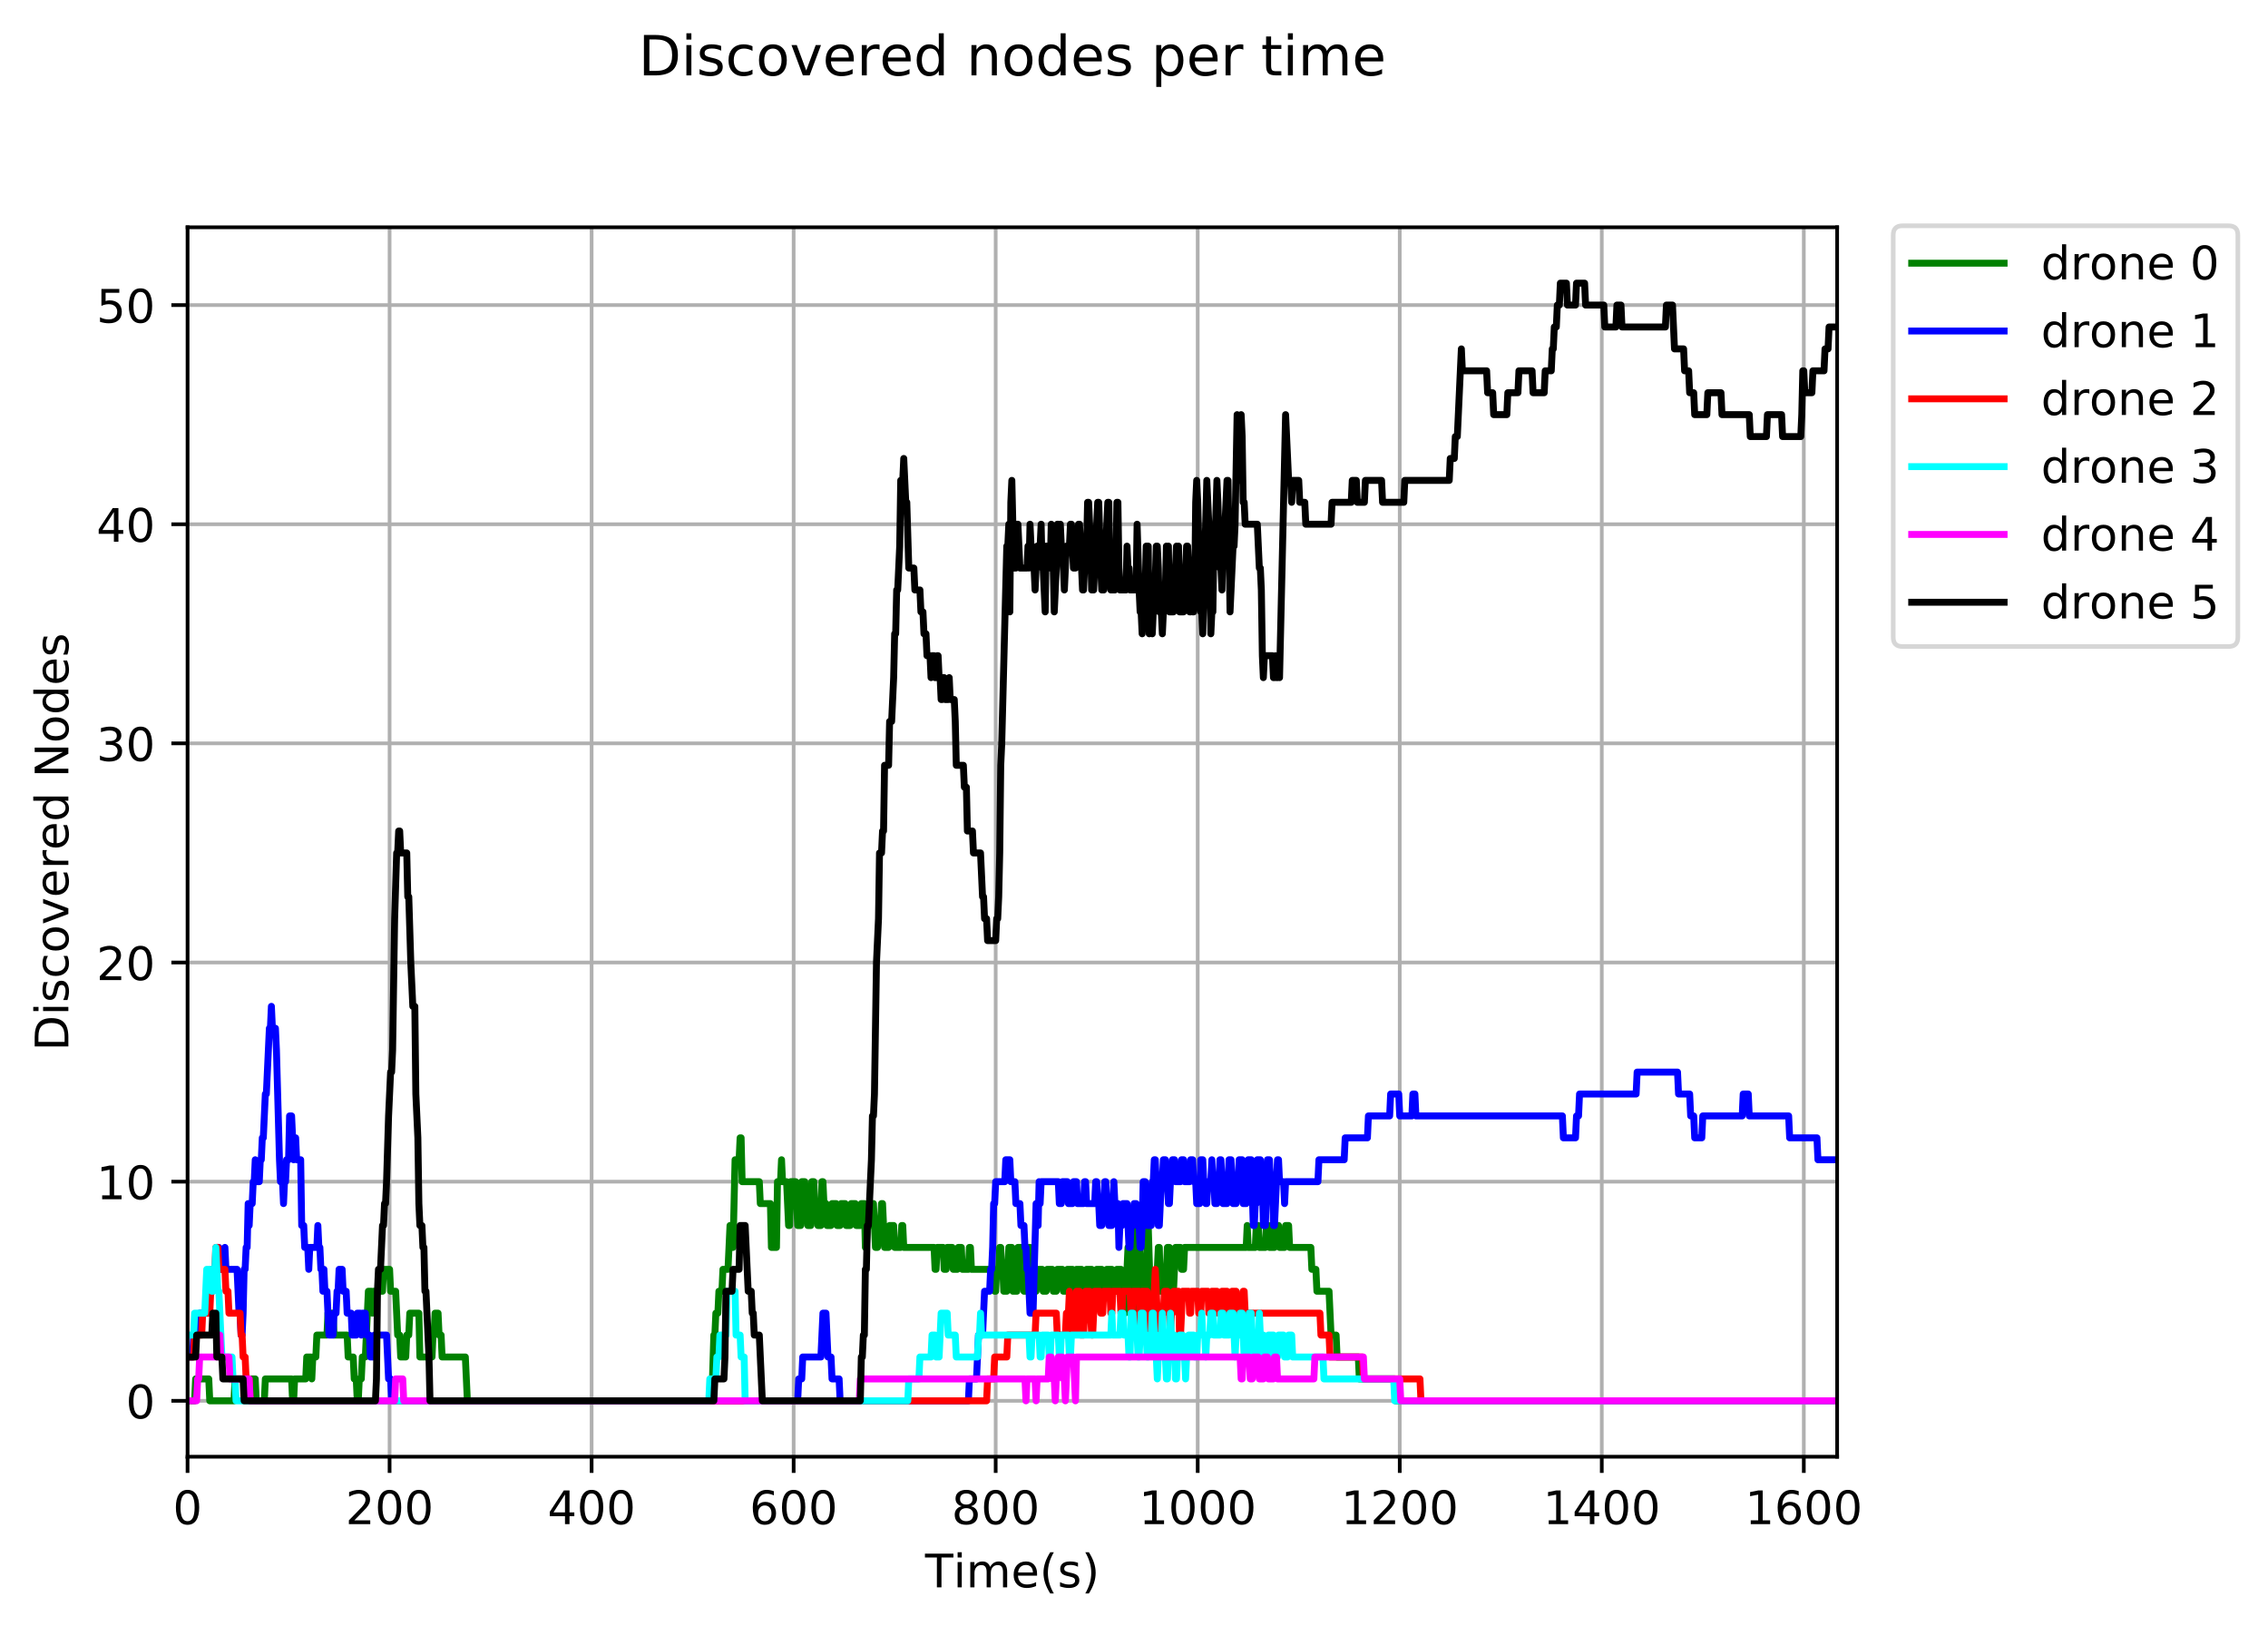 <?xml version="1.0" encoding="utf-8" standalone="no"?>
<!DOCTYPE svg PUBLIC "-//W3C//DTD SVG 1.1//EN"
  "http://www.w3.org/Graphics/SVG/1.1/DTD/svg11.dtd">
<!-- Created with matplotlib (http://matplotlib.org/) -->
<svg height="352pt" version="1.1" viewBox="0 0 491 352" width="491pt" xmlns="http://www.w3.org/2000/svg" xmlns:xlink="http://www.w3.org/1999/xlink">
 <defs>
  <style type="text/css">
*{stroke-linecap:butt;stroke-linejoin:round;}
  </style>
 </defs>
 <g id="figure_1">
  <g id="patch_1">
   <path d="M 0 352.861 
L 491.672 352.861 
L 491.672 0 
L 0 0 
z
" style="fill:#ffffff;"/>
  </g>
  <g id="axes_1">
   <g id="patch_2">
    <path d="M 40.603 315.305 
L 397.723 315.305 
L 397.723 49.193 
L 40.603 49.193 
z
" style="fill:#ffffff;"/>
   </g>
   <g id="matplotlib.axis_1">
    <g id="xtick_1">
     <g id="line2d_1">
      <path clip-path="url(#p6c299e2481)" d="M 40.603 315.305 
L 40.603 49.193 
" style="fill:none;stroke:#b0b0b0;stroke-linecap:square;stroke-width:0.8;"/>
     </g>
     <g id="line2d_2">
      <defs>
       <path d="M 0 0 
L 0 3.5 
" id="mb9188068cc" style="stroke:#000000;stroke-width:0.8;"/>
      </defs>
      <g>
       <use style="stroke:#000000;stroke-width:0.8;" x="40.603" xlink:href="#mb9188068cc" y="315.305"/>
      </g>
     </g>
     <g id="text_1">
      <!-- 0 -->
      <defs>
       <path d="M 31.781 66.406 
Q 24.172 66.406 20.328 58.906 
Q 16.5 51.422 16.5 36.375 
Q 16.5 21.391 20.328 13.891 
Q 24.172 6.391 31.781 6.391 
Q 39.453 6.391 43.281 13.891 
Q 47.125 21.391 47.125 36.375 
Q 47.125 51.422 43.281 58.906 
Q 39.453 66.406 31.781 66.406 
z
M 31.781 74.219 
Q 44.047 74.219 50.516 64.516 
Q 56.984 54.828 56.984 36.375 
Q 56.984 17.969 50.516 8.266 
Q 44.047 -1.422 31.781 -1.422 
Q 19.531 -1.422 13.062 8.266 
Q 6.594 17.969 6.594 36.375 
Q 6.594 54.828 13.062 64.516 
Q 19.531 74.219 31.781 74.219 
z
" id="DejaVuSans-30"/>
      </defs>
      <g transform="translate(37.422 329.903)scale(0.1 -0.1)">
       <use xlink:href="#DejaVuSans-30"/>
      </g>
     </g>
    </g>
    <g id="xtick_2">
     <g id="line2d_3">
      <path clip-path="url(#p6c299e2481)" d="M 84.341 315.305 
L 84.341 49.193 
" style="fill:none;stroke:#b0b0b0;stroke-linecap:square;stroke-width:0.8;"/>
     </g>
     <g id="line2d_4">
      <g>
       <use style="stroke:#000000;stroke-width:0.8;" x="84.341" xlink:href="#mb9188068cc" y="315.305"/>
      </g>
     </g>
     <g id="text_2">
      <!-- 200 -->
      <defs>
       <path d="M 19.188 8.297 
L 53.609 8.297 
L 53.609 0 
L 7.328 0 
L 7.328 8.297 
Q 12.938 14.109 22.625 23.891 
Q 32.328 33.688 34.812 36.531 
Q 39.547 41.844 41.422 45.531 
Q 43.312 49.219 43.312 52.781 
Q 43.312 58.594 39.234 62.25 
Q 35.156 65.922 28.609 65.922 
Q 23.969 65.922 18.812 64.312 
Q 13.672 62.703 7.812 59.422 
L 7.812 69.391 
Q 13.766 71.781 18.938 73 
Q 24.125 74.219 28.422 74.219 
Q 39.75 74.219 46.484 68.547 
Q 53.219 62.891 53.219 53.422 
Q 53.219 48.922 51.531 44.891 
Q 49.859 40.875 45.406 35.406 
Q 44.188 33.984 37.641 27.219 
Q 31.109 20.453 19.188 8.297 
z
" id="DejaVuSans-32"/>
      </defs>
      <g transform="translate(74.797 329.903)scale(0.1 -0.1)">
       <use xlink:href="#DejaVuSans-32"/>
       <use x="63.623" xlink:href="#DejaVuSans-30"/>
       <use x="127.246" xlink:href="#DejaVuSans-30"/>
      </g>
     </g>
    </g>
    <g id="xtick_3">
     <g id="line2d_5">
      <path clip-path="url(#p6c299e2481)" d="M 128.079 315.305 
L 128.079 49.193 
" style="fill:none;stroke:#b0b0b0;stroke-linecap:square;stroke-width:0.8;"/>
     </g>
     <g id="line2d_6">
      <g>
       <use style="stroke:#000000;stroke-width:0.8;" x="128.079" xlink:href="#mb9188068cc" y="315.305"/>
      </g>
     </g>
     <g id="text_3">
      <!-- 400 -->
      <defs>
       <path d="M 37.797 64.312 
L 12.891 25.391 
L 37.797 25.391 
z
M 35.203 72.906 
L 47.609 72.906 
L 47.609 25.391 
L 58.016 25.391 
L 58.016 17.188 
L 47.609 17.188 
L 47.609 0 
L 37.797 0 
L 37.797 17.188 
L 4.891 17.188 
L 4.891 26.703 
z
" id="DejaVuSans-34"/>
      </defs>
      <g transform="translate(118.535 329.903)scale(0.1 -0.1)">
       <use xlink:href="#DejaVuSans-34"/>
       <use x="63.623" xlink:href="#DejaVuSans-30"/>
       <use x="127.246" xlink:href="#DejaVuSans-30"/>
      </g>
     </g>
    </g>
    <g id="xtick_4">
     <g id="line2d_7">
      <path clip-path="url(#p6c299e2481)" d="M 171.817 315.305 
L 171.817 49.193 
" style="fill:none;stroke:#b0b0b0;stroke-linecap:square;stroke-width:0.8;"/>
     </g>
     <g id="line2d_8">
      <g>
       <use style="stroke:#000000;stroke-width:0.8;" x="171.817" xlink:href="#mb9188068cc" y="315.305"/>
      </g>
     </g>
     <g id="text_4">
      <!-- 600 -->
      <defs>
       <path d="M 33.016 40.375 
Q 26.375 40.375 22.484 35.828 
Q 18.609 31.297 18.609 23.391 
Q 18.609 15.531 22.484 10.953 
Q 26.375 6.391 33.016 6.391 
Q 39.656 6.391 43.531 10.953 
Q 47.406 15.531 47.406 23.391 
Q 47.406 31.297 43.531 35.828 
Q 39.656 40.375 33.016 40.375 
z
M 52.594 71.297 
L 52.594 62.312 
Q 48.875 64.062 45.094 64.984 
Q 41.312 65.922 37.594 65.922 
Q 27.828 65.922 22.672 59.328 
Q 17.531 52.734 16.797 39.406 
Q 19.672 43.656 24.016 45.922 
Q 28.375 48.188 33.594 48.188 
Q 44.578 48.188 50.953 41.516 
Q 57.328 34.859 57.328 23.391 
Q 57.328 12.156 50.688 5.359 
Q 44.047 -1.422 33.016 -1.422 
Q 20.359 -1.422 13.672 8.266 
Q 6.984 17.969 6.984 36.375 
Q 6.984 53.656 15.188 63.938 
Q 23.391 74.219 37.203 74.219 
Q 40.922 74.219 44.703 73.484 
Q 48.484 72.75 52.594 71.297 
z
" id="DejaVuSans-36"/>
      </defs>
      <g transform="translate(162.273 329.903)scale(0.1 -0.1)">
       <use xlink:href="#DejaVuSans-36"/>
       <use x="63.623" xlink:href="#DejaVuSans-30"/>
       <use x="127.246" xlink:href="#DejaVuSans-30"/>
      </g>
     </g>
    </g>
    <g id="xtick_5">
     <g id="line2d_9">
      <path clip-path="url(#p6c299e2481)" d="M 215.555 315.305 
L 215.555 49.193 
" style="fill:none;stroke:#b0b0b0;stroke-linecap:square;stroke-width:0.8;"/>
     </g>
     <g id="line2d_10">
      <g>
       <use style="stroke:#000000;stroke-width:0.8;" x="215.555" xlink:href="#mb9188068cc" y="315.305"/>
      </g>
     </g>
     <g id="text_5">
      <!-- 800 -->
      <defs>
       <path d="M 31.781 34.625 
Q 24.75 34.625 20.719 30.859 
Q 16.703 27.094 16.703 20.516 
Q 16.703 13.922 20.719 10.156 
Q 24.75 6.391 31.781 6.391 
Q 38.812 6.391 42.859 10.172 
Q 46.922 13.969 46.922 20.516 
Q 46.922 27.094 42.891 30.859 
Q 38.875 34.625 31.781 34.625 
z
M 21.922 38.812 
Q 15.578 40.375 12.031 44.719 
Q 8.5 49.078 8.5 55.328 
Q 8.5 64.062 14.719 69.141 
Q 20.953 74.219 31.781 74.219 
Q 42.672 74.219 48.875 69.141 
Q 55.078 64.062 55.078 55.328 
Q 55.078 49.078 51.531 44.719 
Q 48 40.375 41.703 38.812 
Q 48.828 37.156 52.797 32.312 
Q 56.781 27.484 56.781 20.516 
Q 56.781 9.906 50.312 4.234 
Q 43.844 -1.422 31.781 -1.422 
Q 19.734 -1.422 13.25 4.234 
Q 6.781 9.906 6.781 20.516 
Q 6.781 27.484 10.781 32.312 
Q 14.797 37.156 21.922 38.812 
z
M 18.312 54.391 
Q 18.312 48.734 21.844 45.562 
Q 25.391 42.391 31.781 42.391 
Q 38.141 42.391 41.719 45.562 
Q 45.312 48.734 45.312 54.391 
Q 45.312 60.062 41.719 63.234 
Q 38.141 66.406 31.781 66.406 
Q 25.391 66.406 21.844 63.234 
Q 18.312 60.062 18.312 54.391 
z
" id="DejaVuSans-38"/>
      </defs>
      <g transform="translate(206.011 329.903)scale(0.1 -0.1)">
       <use xlink:href="#DejaVuSans-38"/>
       <use x="63.623" xlink:href="#DejaVuSans-30"/>
       <use x="127.246" xlink:href="#DejaVuSans-30"/>
      </g>
     </g>
    </g>
    <g id="xtick_6">
     <g id="line2d_11">
      <path clip-path="url(#p6c299e2481)" d="M 259.293 315.305 
L 259.293 49.193 
" style="fill:none;stroke:#b0b0b0;stroke-linecap:square;stroke-width:0.8;"/>
     </g>
     <g id="line2d_12">
      <g>
       <use style="stroke:#000000;stroke-width:0.8;" x="259.293" xlink:href="#mb9188068cc" y="315.305"/>
      </g>
     </g>
     <g id="text_6">
      <!-- 1000 -->
      <defs>
       <path d="M 12.406 8.297 
L 28.516 8.297 
L 28.516 63.922 
L 10.984 60.406 
L 10.984 69.391 
L 28.422 72.906 
L 38.281 72.906 
L 38.281 8.297 
L 54.391 8.297 
L 54.391 0 
L 12.406 0 
z
" id="DejaVuSans-31"/>
      </defs>
      <g transform="translate(246.568 329.903)scale(0.1 -0.1)">
       <use xlink:href="#DejaVuSans-31"/>
       <use x="63.623" xlink:href="#DejaVuSans-30"/>
       <use x="127.246" xlink:href="#DejaVuSans-30"/>
       <use x="190.869" xlink:href="#DejaVuSans-30"/>
      </g>
     </g>
    </g>
    <g id="xtick_7">
     <g id="line2d_13">
      <path clip-path="url(#p6c299e2481)" d="M 303.031 315.305 
L 303.031 49.193 
" style="fill:none;stroke:#b0b0b0;stroke-linecap:square;stroke-width:0.8;"/>
     </g>
     <g id="line2d_14">
      <g>
       <use style="stroke:#000000;stroke-width:0.8;" x="303.031" xlink:href="#mb9188068cc" y="315.305"/>
      </g>
     </g>
     <g id="text_7">
      <!-- 1200 -->
      <g transform="translate(290.306 329.903)scale(0.1 -0.1)">
       <use xlink:href="#DejaVuSans-31"/>
       <use x="63.623" xlink:href="#DejaVuSans-32"/>
       <use x="127.246" xlink:href="#DejaVuSans-30"/>
       <use x="190.869" xlink:href="#DejaVuSans-30"/>
      </g>
     </g>
    </g>
    <g id="xtick_8">
     <g id="line2d_15">
      <path clip-path="url(#p6c299e2481)" d="M 346.768 315.305 
L 346.768 49.193 
" style="fill:none;stroke:#b0b0b0;stroke-linecap:square;stroke-width:0.8;"/>
     </g>
     <g id="line2d_16">
      <g>
       <use style="stroke:#000000;stroke-width:0.8;" x="346.768" xlink:href="#mb9188068cc" y="315.305"/>
      </g>
     </g>
     <g id="text_8">
      <!-- 1400 -->
      <g transform="translate(334.043 329.903)scale(0.1 -0.1)">
       <use xlink:href="#DejaVuSans-31"/>
       <use x="63.623" xlink:href="#DejaVuSans-34"/>
       <use x="127.246" xlink:href="#DejaVuSans-30"/>
       <use x="190.869" xlink:href="#DejaVuSans-30"/>
      </g>
     </g>
    </g>
    <g id="xtick_9">
     <g id="line2d_17">
      <path clip-path="url(#p6c299e2481)" d="M 390.506 315.305 
L 390.506 49.193 
" style="fill:none;stroke:#b0b0b0;stroke-linecap:square;stroke-width:0.8;"/>
     </g>
     <g id="line2d_18">
      <g>
       <use style="stroke:#000000;stroke-width:0.8;" x="390.506" xlink:href="#mb9188068cc" y="315.305"/>
      </g>
     </g>
     <g id="text_9">
      <!-- 1600 -->
      <g transform="translate(377.781 329.903)scale(0.1 -0.1)">
       <use xlink:href="#DejaVuSans-31"/>
       <use x="63.623" xlink:href="#DejaVuSans-36"/>
       <use x="127.246" xlink:href="#DejaVuSans-30"/>
       <use x="190.869" xlink:href="#DejaVuSans-30"/>
      </g>
     </g>
    </g>
    <g id="text_10">
     <!-- Time(s) -->
     <defs>
      <path d="M -0.297 72.906 
L 61.375 72.906 
L 61.375 64.594 
L 35.5 64.594 
L 35.5 0 
L 25.594 0 
L 25.594 64.594 
L -0.297 64.594 
z
" id="DejaVuSans-54"/>
      <path d="M 9.422 54.688 
L 18.406 54.688 
L 18.406 0 
L 9.422 0 
z
M 9.422 75.984 
L 18.406 75.984 
L 18.406 64.594 
L 9.422 64.594 
z
" id="DejaVuSans-69"/>
      <path d="M 52 44.188 
Q 55.375 50.25 60.062 53.125 
Q 64.75 56 71.094 56 
Q 79.641 56 84.281 50.016 
Q 88.922 44.047 88.922 33.016 
L 88.922 0 
L 79.891 0 
L 79.891 32.719 
Q 79.891 40.578 77.094 44.375 
Q 74.312 48.188 68.609 48.188 
Q 61.625 48.188 57.562 43.547 
Q 53.516 38.922 53.516 30.906 
L 53.516 0 
L 44.484 0 
L 44.484 32.719 
Q 44.484 40.625 41.703 44.406 
Q 38.922 48.188 33.109 48.188 
Q 26.219 48.188 22.156 43.531 
Q 18.109 38.875 18.109 30.906 
L 18.109 0 
L 9.078 0 
L 9.078 54.688 
L 18.109 54.688 
L 18.109 46.188 
Q 21.188 51.219 25.484 53.609 
Q 29.781 56 35.688 56 
Q 41.656 56 45.828 52.969 
Q 50 49.953 52 44.188 
z
" id="DejaVuSans-6d"/>
      <path d="M 56.203 29.594 
L 56.203 25.203 
L 14.891 25.203 
Q 15.484 15.922 20.484 11.062 
Q 25.484 6.203 34.422 6.203 
Q 39.594 6.203 44.453 7.469 
Q 49.312 8.734 54.109 11.281 
L 54.109 2.781 
Q 49.266 0.734 44.188 -0.344 
Q 39.109 -1.422 33.891 -1.422 
Q 20.797 -1.422 13.156 6.188 
Q 5.516 13.812 5.516 26.812 
Q 5.516 40.234 12.766 48.109 
Q 20.016 56 32.328 56 
Q 43.359 56 49.781 48.891 
Q 56.203 41.797 56.203 29.594 
z
M 47.219 32.234 
Q 47.125 39.594 43.094 43.984 
Q 39.062 48.391 32.422 48.391 
Q 24.906 48.391 20.391 44.141 
Q 15.875 39.891 15.188 32.172 
z
" id="DejaVuSans-65"/>
      <path d="M 31 75.875 
Q 24.469 64.656 21.281 53.656 
Q 18.109 42.672 18.109 31.391 
Q 18.109 20.125 21.312 9.062 
Q 24.516 -2 31 -13.188 
L 23.188 -13.188 
Q 15.875 -1.703 12.234 9.375 
Q 8.594 20.453 8.594 31.391 
Q 8.594 42.281 12.203 53.312 
Q 15.828 64.359 23.188 75.875 
z
" id="DejaVuSans-28"/>
      <path d="M 44.281 53.078 
L 44.281 44.578 
Q 40.484 46.531 36.375 47.5 
Q 32.281 48.484 27.875 48.484 
Q 21.188 48.484 17.844 46.438 
Q 14.5 44.391 14.5 40.281 
Q 14.5 37.156 16.891 35.375 
Q 19.281 33.594 26.516 31.984 
L 29.594 31.297 
Q 39.156 29.25 43.188 25.516 
Q 47.219 21.781 47.219 15.094 
Q 47.219 7.469 41.188 3.016 
Q 35.156 -1.422 24.609 -1.422 
Q 20.219 -1.422 15.453 -0.562 
Q 10.688 0.297 5.422 2 
L 5.422 11.281 
Q 10.406 8.688 15.234 7.391 
Q 20.062 6.109 24.812 6.109 
Q 31.156 6.109 34.562 8.281 
Q 37.984 10.453 37.984 14.406 
Q 37.984 18.062 35.516 20.016 
Q 33.062 21.969 24.703 23.781 
L 21.578 24.516 
Q 13.234 26.266 9.516 29.906 
Q 5.812 33.547 5.812 39.891 
Q 5.812 47.609 11.281 51.797 
Q 16.75 56 26.812 56 
Q 31.781 56 36.172 55.266 
Q 40.578 54.547 44.281 53.078 
z
" id="DejaVuSans-73"/>
      <path d="M 8.016 75.875 
L 15.828 75.875 
Q 23.141 64.359 26.781 53.312 
Q 30.422 42.281 30.422 31.391 
Q 30.422 20.453 26.781 9.375 
Q 23.141 -1.703 15.828 -13.188 
L 8.016 -13.188 
Q 14.5 -2 17.703 9.062 
Q 20.906 20.125 20.906 31.391 
Q 20.906 42.672 17.703 53.656 
Q 14.5 64.656 8.016 75.875 
z
" id="DejaVuSans-29"/>
     </defs>
     <g transform="translate(200.269 343.581)scale(0.1 -0.1)">
      <use xlink:href="#DejaVuSans-54"/>
      <use x="61.037" xlink:href="#DejaVuSans-69"/>
      <use x="88.82" xlink:href="#DejaVuSans-6d"/>
      <use x="186.232" xlink:href="#DejaVuSans-65"/>
      <use x="247.756" xlink:href="#DejaVuSans-28"/>
      <use x="286.77" xlink:href="#DejaVuSans-73"/>
      <use x="338.869" xlink:href="#DejaVuSans-29"/>
     </g>
    </g>
   </g>
   <g id="matplotlib.axis_2">
    <g id="ytick_1">
     <g id="line2d_19">
      <path clip-path="url(#p6c299e2481)" d="M 40.603 303.209 
L 397.723 303.209 
" style="fill:none;stroke:#b0b0b0;stroke-linecap:square;stroke-width:0.8;"/>
     </g>
     <g id="line2d_20">
      <defs>
       <path d="M 0 0 
L -3.5 0 
" id="m0e36cd87ff" style="stroke:#000000;stroke-width:0.8;"/>
      </defs>
      <g>
       <use style="stroke:#000000;stroke-width:0.8;" x="40.603" xlink:href="#m0e36cd87ff" y="303.209"/>
      </g>
     </g>
     <g id="text_11">
      <!-- 0 -->
      <g transform="translate(27.241 307.008)scale(0.1 -0.1)">
       <use xlink:href="#DejaVuSans-30"/>
      </g>
     </g>
    </g>
    <g id="ytick_2">
     <g id="line2d_21">
      <path clip-path="url(#p6c299e2481)" d="M 40.603 255.774 
L 397.723 255.774 
" style="fill:none;stroke:#b0b0b0;stroke-linecap:square;stroke-width:0.8;"/>
     </g>
     <g id="line2d_22">
      <g>
       <use style="stroke:#000000;stroke-width:0.8;" x="40.603" xlink:href="#m0e36cd87ff" y="255.774"/>
      </g>
     </g>
     <g id="text_12">
      <!-- 10 -->
      <g transform="translate(20.878 259.573)scale(0.1 -0.1)">
       <use xlink:href="#DejaVuSans-31"/>
       <use x="63.623" xlink:href="#DejaVuSans-30"/>
      </g>
     </g>
    </g>
    <g id="ytick_3">
     <g id="line2d_23">
      <path clip-path="url(#p6c299e2481)" d="M 40.603 208.338 
L 397.723 208.338 
" style="fill:none;stroke:#b0b0b0;stroke-linecap:square;stroke-width:0.8;"/>
     </g>
     <g id="line2d_24">
      <g>
       <use style="stroke:#000000;stroke-width:0.8;" x="40.603" xlink:href="#m0e36cd87ff" y="208.338"/>
      </g>
     </g>
     <g id="text_13">
      <!-- 20 -->
      <g transform="translate(20.878 212.138)scale(0.1 -0.1)">
       <use xlink:href="#DejaVuSans-32"/>
       <use x="63.623" xlink:href="#DejaVuSans-30"/>
      </g>
     </g>
    </g>
    <g id="ytick_4">
     <g id="line2d_25">
      <path clip-path="url(#p6c299e2481)" d="M 40.603 160.903 
L 397.723 160.903 
" style="fill:none;stroke:#b0b0b0;stroke-linecap:square;stroke-width:0.8;"/>
     </g>
     <g id="line2d_26">
      <g>
       <use style="stroke:#000000;stroke-width:0.8;" x="40.603" xlink:href="#m0e36cd87ff" y="160.903"/>
      </g>
     </g>
     <g id="text_14">
      <!-- 30 -->
      <defs>
       <path d="M 40.578 39.312 
Q 47.656 37.797 51.625 33 
Q 55.609 28.219 55.609 21.188 
Q 55.609 10.406 48.188 4.484 
Q 40.766 -1.422 27.094 -1.422 
Q 22.516 -1.422 17.656 -0.516 
Q 12.797 0.391 7.625 2.203 
L 7.625 11.719 
Q 11.719 9.328 16.594 8.109 
Q 21.484 6.891 26.812 6.891 
Q 36.078 6.891 40.938 10.547 
Q 45.797 14.203 45.797 21.188 
Q 45.797 27.641 41.281 31.266 
Q 36.766 34.906 28.719 34.906 
L 20.219 34.906 
L 20.219 43.016 
L 29.109 43.016 
Q 36.375 43.016 40.234 45.922 
Q 44.094 48.828 44.094 54.297 
Q 44.094 59.906 40.109 62.906 
Q 36.141 65.922 28.719 65.922 
Q 24.656 65.922 20.016 65.031 
Q 15.375 64.156 9.812 62.312 
L 9.812 71.094 
Q 15.438 72.656 20.344 73.438 
Q 25.25 74.219 29.594 74.219 
Q 40.828 74.219 47.359 69.109 
Q 53.906 64.016 53.906 55.328 
Q 53.906 49.266 50.438 45.094 
Q 46.969 40.922 40.578 39.312 
z
" id="DejaVuSans-33"/>
      </defs>
      <g transform="translate(20.878 164.702)scale(0.1 -0.1)">
       <use xlink:href="#DejaVuSans-33"/>
       <use x="63.623" xlink:href="#DejaVuSans-30"/>
      </g>
     </g>
    </g>
    <g id="ytick_5">
     <g id="line2d_27">
      <path clip-path="url(#p6c299e2481)" d="M 40.603 113.468 
L 397.723 113.468 
" style="fill:none;stroke:#b0b0b0;stroke-linecap:square;stroke-width:0.8;"/>
     </g>
     <g id="line2d_28">
      <g>
       <use style="stroke:#000000;stroke-width:0.8;" x="40.603" xlink:href="#m0e36cd87ff" y="113.468"/>
      </g>
     </g>
     <g id="text_15">
      <!-- 40 -->
      <g transform="translate(20.878 117.267)scale(0.1 -0.1)">
       <use xlink:href="#DejaVuSans-34"/>
       <use x="63.623" xlink:href="#DejaVuSans-30"/>
      </g>
     </g>
    </g>
    <g id="ytick_6">
     <g id="line2d_29">
      <path clip-path="url(#p6c299e2481)" d="M 40.603 66.032 
L 397.723 66.032 
" style="fill:none;stroke:#b0b0b0;stroke-linecap:square;stroke-width:0.8;"/>
     </g>
     <g id="line2d_30">
      <g>
       <use style="stroke:#000000;stroke-width:0.8;" x="40.603" xlink:href="#m0e36cd87ff" y="66.032"/>
      </g>
     </g>
     <g id="text_16">
      <!-- 50 -->
      <defs>
       <path d="M 10.797 72.906 
L 49.516 72.906 
L 49.516 64.594 
L 19.828 64.594 
L 19.828 46.734 
Q 21.969 47.469 24.109 47.828 
Q 26.266 48.188 28.422 48.188 
Q 40.625 48.188 47.75 41.5 
Q 54.891 34.812 54.891 23.391 
Q 54.891 11.625 47.562 5.094 
Q 40.234 -1.422 26.906 -1.422 
Q 22.312 -1.422 17.547 -0.641 
Q 12.797 0.141 7.719 1.703 
L 7.719 11.625 
Q 12.109 9.234 16.797 8.062 
Q 21.484 6.891 26.703 6.891 
Q 35.156 6.891 40.078 11.328 
Q 45.016 15.766 45.016 23.391 
Q 45.016 31 40.078 35.438 
Q 35.156 39.891 26.703 39.891 
Q 22.75 39.891 18.812 39.016 
Q 14.891 38.141 10.797 36.281 
z
" id="DejaVuSans-35"/>
      </defs>
      <g transform="translate(20.878 69.832)scale(0.1 -0.1)">
       <use xlink:href="#DejaVuSans-35"/>
       <use x="63.623" xlink:href="#DejaVuSans-30"/>
      </g>
     </g>
    </g>
    <g id="text_17">
     <!-- Discovered Nodes -->
     <defs>
      <path d="M 19.672 64.797 
L 19.672 8.109 
L 31.594 8.109 
Q 46.688 8.109 53.688 14.938 
Q 60.688 21.781 60.688 36.531 
Q 60.688 51.172 53.688 57.984 
Q 46.688 64.797 31.594 64.797 
z
M 9.812 72.906 
L 30.078 72.906 
Q 51.266 72.906 61.172 64.094 
Q 71.094 55.281 71.094 36.531 
Q 71.094 17.672 61.125 8.828 
Q 51.172 0 30.078 0 
L 9.812 0 
z
" id="DejaVuSans-44"/>
      <path d="M 48.781 52.594 
L 48.781 44.188 
Q 44.969 46.297 41.141 47.344 
Q 37.312 48.391 33.406 48.391 
Q 24.656 48.391 19.812 42.844 
Q 14.984 37.312 14.984 27.297 
Q 14.984 17.281 19.812 11.734 
Q 24.656 6.203 33.406 6.203 
Q 37.312 6.203 41.141 7.25 
Q 44.969 8.297 48.781 10.406 
L 48.781 2.094 
Q 45.016 0.344 40.984 -0.531 
Q 36.969 -1.422 32.422 -1.422 
Q 20.062 -1.422 12.781 6.344 
Q 5.516 14.109 5.516 27.297 
Q 5.516 40.672 12.859 48.328 
Q 20.219 56 33.016 56 
Q 37.156 56 41.109 55.141 
Q 45.062 54.297 48.781 52.594 
z
" id="DejaVuSans-63"/>
      <path d="M 30.609 48.391 
Q 23.391 48.391 19.188 42.75 
Q 14.984 37.109 14.984 27.297 
Q 14.984 17.484 19.156 11.844 
Q 23.344 6.203 30.609 6.203 
Q 37.797 6.203 41.984 11.859 
Q 46.188 17.531 46.188 27.297 
Q 46.188 37.016 41.984 42.703 
Q 37.797 48.391 30.609 48.391 
z
M 30.609 56 
Q 42.328 56 49.016 48.375 
Q 55.719 40.766 55.719 27.297 
Q 55.719 13.875 49.016 6.219 
Q 42.328 -1.422 30.609 -1.422 
Q 18.844 -1.422 12.172 6.219 
Q 5.516 13.875 5.516 27.297 
Q 5.516 40.766 12.172 48.375 
Q 18.844 56 30.609 56 
z
" id="DejaVuSans-6f"/>
      <path d="M 2.984 54.688 
L 12.5 54.688 
L 29.594 8.797 
L 46.688 54.688 
L 56.203 54.688 
L 35.688 0 
L 23.484 0 
z
" id="DejaVuSans-76"/>
      <path d="M 41.109 46.297 
Q 39.594 47.172 37.812 47.578 
Q 36.031 48 33.891 48 
Q 26.266 48 22.188 43.047 
Q 18.109 38.094 18.109 28.812 
L 18.109 0 
L 9.078 0 
L 9.078 54.688 
L 18.109 54.688 
L 18.109 46.188 
Q 20.953 51.172 25.484 53.578 
Q 30.031 56 36.531 56 
Q 37.453 56 38.578 55.875 
Q 39.703 55.766 41.062 55.516 
z
" id="DejaVuSans-72"/>
      <path d="M 45.406 46.391 
L 45.406 75.984 
L 54.391 75.984 
L 54.391 0 
L 45.406 0 
L 45.406 8.203 
Q 42.578 3.328 38.25 0.953 
Q 33.938 -1.422 27.875 -1.422 
Q 17.969 -1.422 11.734 6.484 
Q 5.516 14.406 5.516 27.297 
Q 5.516 40.188 11.734 48.094 
Q 17.969 56 27.875 56 
Q 33.938 56 38.25 53.625 
Q 42.578 51.266 45.406 46.391 
z
M 14.797 27.297 
Q 14.797 17.391 18.875 11.75 
Q 22.953 6.109 30.078 6.109 
Q 37.203 6.109 41.297 11.75 
Q 45.406 17.391 45.406 27.297 
Q 45.406 37.203 41.297 42.844 
Q 37.203 48.484 30.078 48.484 
Q 22.953 48.484 18.875 42.844 
Q 14.797 37.203 14.797 27.297 
z
" id="DejaVuSans-64"/>
      <path id="DejaVuSans-20"/>
      <path d="M 9.812 72.906 
L 23.094 72.906 
L 55.422 11.922 
L 55.422 72.906 
L 64.984 72.906 
L 64.984 0 
L 51.703 0 
L 19.391 60.984 
L 19.391 0 
L 9.812 0 
z
" id="DejaVuSans-4e"/>
     </defs>
     <g transform="translate(14.798 227.486)rotate(-90)scale(0.1 -0.1)">
      <use xlink:href="#DejaVuSans-44"/>
      <use x="77.002" xlink:href="#DejaVuSans-69"/>
      <use x="104.785" xlink:href="#DejaVuSans-73"/>
      <use x="156.885" xlink:href="#DejaVuSans-63"/>
      <use x="211.865" xlink:href="#DejaVuSans-6f"/>
      <use x="273.047" xlink:href="#DejaVuSans-76"/>
      <use x="332.227" xlink:href="#DejaVuSans-65"/>
      <use x="393.75" xlink:href="#DejaVuSans-72"/>
      <use x="434.832" xlink:href="#DejaVuSans-65"/>
      <use x="496.355" xlink:href="#DejaVuSans-64"/>
      <use x="559.832" xlink:href="#DejaVuSans-20"/>
      <use x="591.619" xlink:href="#DejaVuSans-4e"/>
      <use x="666.424" xlink:href="#DejaVuSans-6f"/>
      <use x="727.605" xlink:href="#DejaVuSans-64"/>
      <use x="791.082" xlink:href="#DejaVuSans-65"/>
      <use x="852.605" xlink:href="#DejaVuSans-73"/>
     </g>
    </g>
   </g>
   <g id="line2d_31">
    <path clip-path="url(#p6c299e2481)" d="M 40.603 303.209 
L 42.134 303.209 
L 42.353 298.465 
L 45.196 298.465 
L 45.414 303.209 
L 50.663 303.209 
L 50.882 298.465 
L 55.255 298.465 
L 55.474 303.209 
L 57.224 303.209 
L 57.442 298.465 
L 63.128 298.465 
L 63.347 303.209 
L 63.566 303.209 
L 63.784 298.465 
L 66.19 298.465 
L 66.408 293.722 
L 67.283 293.722 
L 67.502 298.465 
L 67.721 293.722 
L 68.377 293.722 
L 68.595 288.978 
L 70.782 288.978 
L 71.001 284.235 
L 72.094 284.235 
L 72.313 288.978 
L 75.156 288.978 
L 75.375 293.722 
L 76.468 293.722 
L 76.687 298.465 
L 77.124 298.465 
L 77.343 303.209 
L 77.562 303.209 
L 77.78 298.465 
L 78.218 298.465 
L 78.436 293.722 
L 79.092 293.722 
L 79.749 279.491 
L 80.405 279.491 
L 80.623 284.235 
L 80.842 279.491 
L 82.81 279.491 
L 83.029 274.748 
L 84.341 274.748 
L 84.56 279.491 
L 85.653 279.491 
L 86.091 288.978 
L 86.528 288.978 
L 86.747 293.722 
L 87.84 293.722 
L 88.059 288.978 
L 88.496 288.978 
L 88.715 284.235 
L 90.683 284.235 
L 90.902 293.722 
L 93.526 293.722 
L 93.745 288.978 
L 93.963 288.978 
L 94.182 284.235 
L 94.838 284.235 
L 95.057 288.978 
L 95.494 288.978 
L 95.713 293.722 
L 100.743 293.722 
L 101.18 303.209 
L 154.103 303.209 
L 154.54 288.978 
L 154.759 288.978 
L 154.978 284.235 
L 155.415 284.235 
L 155.634 279.491 
L 156.29 279.491 
L 156.509 274.748 
L 157.602 274.748 
L 158.039 265.261 
L 158.258 265.261 
L 158.477 270.004 
L 158.695 270.004 
L 159.133 251.03 
L 160.008 251.03 
L 160.226 246.287 
L 160.445 246.287 
L 160.664 255.774 
L 164.381 255.774 
L 164.6 260.517 
L 166.787 260.517 
L 167.006 270.004 
L 168.099 270.004 
L 168.318 255.774 
L 168.974 255.774 
L 169.193 251.03 
L 169.411 255.774 
L 170.286 255.774 
L 170.723 265.261 
L 170.942 265.261 
L 171.161 255.774 
L 172.254 255.774 
L 172.692 265.261 
L 173.348 265.261 
L 173.566 255.774 
L 174.222 255.774 
L 174.441 260.517 
L 174.66 260.517 
L 174.878 265.261 
L 175.535 265.261 
L 175.753 255.774 
L 176.191 255.774 
L 176.409 260.517 
L 176.847 260.517 
L 177.065 265.261 
L 177.721 265.261 
L 177.94 255.774 
L 178.159 255.774 
L 178.378 260.517 
L 178.815 260.517 
L 179.034 265.261 
L 179.908 265.261 
L 180.127 260.517 
L 181.002 260.517 
L 181.22 265.261 
L 181.877 265.261 
L 182.095 260.517 
L 182.97 260.517 
L 183.189 265.261 
L 184.063 265.261 
L 184.282 260.517 
L 185.157 260.517 
L 185.376 265.261 
L 186.25 265.261 
L 186.469 260.517 
L 187.125 260.517 
L 187.344 270.004 
L 187.562 270.004 
L 187.781 265.261 
L 188.437 265.261 
L 188.656 260.517 
L 189.093 260.517 
L 189.531 270.004 
L 189.968 270.004 
L 190.187 265.261 
L 190.624 265.261 
L 190.843 260.517 
L 191.062 260.517 
L 191.499 270.004 
L 192.374 270.004 
L 192.592 265.261 
L 193.467 265.261 
L 193.686 270.004 
L 194.998 270.004 
L 195.217 265.261 
L 195.435 265.261 
L 195.654 270.004 
L 202.215 270.004 
L 202.433 274.748 
L 202.652 274.748 
L 202.871 270.004 
L 204.183 270.004 
L 204.402 274.748 
L 204.839 274.748 
L 205.058 270.004 
L 206.151 270.004 
L 206.37 274.748 
L 207.245 274.748 
L 207.463 270.004 
L 208.119 270.004 
L 208.338 274.748 
L 209.65 274.748 
L 209.869 270.004 
L 210.088 270.004 
L 210.306 274.748 
L 215.117 274.748 
L 215.336 279.491 
L 215.555 279.491 
L 215.773 274.748 
L 216.211 274.748 
L 216.43 270.004 
L 216.648 270.004 
L 216.867 274.748 
L 217.086 274.748 
L 217.304 279.491 
L 217.96 279.491 
L 218.398 270.004 
L 219.054 270.004 
L 219.272 279.491 
L 220.147 279.491 
L 220.366 270.004 
L 221.022 270.004 
L 221.241 274.748 
L 221.459 274.748 
L 221.678 279.491 
L 222.334 279.491 
L 222.772 270.004 
L 222.99 270.004 
L 223.209 274.748 
L 223.646 274.748 
L 223.865 279.491 
L 224.302 279.491 
L 224.521 274.748 
L 225.614 274.748 
L 225.833 279.491 
L 226.489 279.491 
L 226.708 274.748 
L 227.801 274.748 
L 228.02 279.491 
L 228.676 279.491 
L 228.895 274.748 
L 229.988 274.748 
L 230.207 279.491 
L 230.863 279.491 
L 231.082 274.748 
L 232.175 274.748 
L 232.394 279.491 
L 232.831 279.491 
L 233.05 274.748 
L 234.143 274.748 
L 234.362 279.491 
L 235.018 279.491 
L 235.237 274.748 
L 236.33 274.748 
L 236.549 279.491 
L 237.205 279.491 
L 237.424 274.748 
L 238.517 274.748 
L 238.736 279.491 
L 239.392 279.491 
L 239.611 274.748 
L 240.704 274.748 
L 240.923 279.491 
L 241.579 279.491 
L 241.797 274.748 
L 242.672 274.748 
L 243.11 284.235 
L 243.547 284.235 
L 244.203 270.004 
L 244.64 270.004 
L 245.078 284.235 
L 245.734 284.235 
L 245.953 270.004 
L 246.171 265.261 
L 246.609 265.261 
L 247.046 279.491 
L 247.265 284.235 
L 247.702 284.235 
L 248.577 265.261 
L 249.014 279.491 
L 250.108 279.491 
L 250.326 274.748 
L 250.545 274.748 
L 250.764 270.004 
L 250.982 270.004 
L 251.201 279.491 
L 252.076 279.491 
L 252.295 274.748 
L 252.513 274.748 
L 252.732 270.004 
L 253.169 270.004 
L 253.607 279.491 
L 254.044 279.491 
L 254.481 270.004 
L 255.575 270.004 
L 255.794 274.748 
L 256.231 274.748 
L 256.45 270.004 
L 269.79 270.004 
L 270.008 265.261 
L 270.227 270.004 
L 271.758 270.004 
L 271.977 265.261 
L 272.414 265.261 
L 272.633 270.004 
L 273.945 270.004 
L 274.164 265.261 
L 274.601 265.261 
L 274.82 270.004 
L 275.913 270.004 
L 276.132 265.261 
L 276.788 265.261 
L 277.007 270.004 
L 278.1 270.004 
L 278.319 265.261 
L 278.975 265.261 
L 279.193 270.004 
L 283.786 270.004 
L 284.005 274.748 
L 284.879 274.748 
L 285.098 279.491 
L 287.722 279.491 
L 288.16 288.978 
L 289.253 288.978 
L 289.472 293.722 
L 294.064 293.722 
L 294.283 298.465 
L 301.937 298.465 
L 302.156 303.209 
L 397.504 303.209 
L 397.504 303.209 
" style="fill:none;stroke:#008000;stroke-linecap:square;stroke-width:1.5;"/>
   </g>
   <g id="line2d_32">
    <path clip-path="url(#p6c299e2481)" d="M 40.603 293.722 
L 41.697 293.722 
L 41.915 288.978 
L 43.009 288.978 
L 43.227 284.235 
L 44.977 284.235 
L 45.196 279.491 
L 46.07 279.491 
L 46.289 274.748 
L 46.726 274.748 
L 46.945 270.004 
L 47.383 270.004 
L 47.601 274.748 
L 48.476 274.748 
L 48.695 270.004 
L 48.913 274.748 
L 51.319 274.748 
L 51.756 284.235 
L 51.975 284.235 
L 52.194 288.978 
L 52.412 288.978 
L 52.631 284.235 
L 52.85 274.748 
L 53.068 274.748 
L 53.287 270.004 
L 53.506 270.004 
L 53.724 260.517 
L 53.943 265.261 
L 54.162 260.517 
L 54.599 260.517 
L 54.818 255.774 
L 55.037 255.774 
L 55.255 251.03 
L 55.474 255.774 
L 56.13 255.774 
L 56.349 251.03 
L 56.567 251.03 
L 56.786 246.287 
L 57.005 246.287 
L 57.442 236.799 
L 57.661 236.799 
L 58.317 222.569 
L 58.536 222.569 
L 58.754 217.825 
L 58.973 222.569 
L 59.629 222.569 
L 59.848 227.312 
L 60.504 251.03 
L 60.723 255.774 
L 61.16 255.774 
L 61.379 260.517 
L 61.597 255.774 
L 61.816 255.774 
L 62.035 251.03 
L 62.472 251.03 
L 62.691 241.543 
L 63.128 241.543 
L 63.566 251.03 
L 63.784 246.287 
L 64.003 246.287 
L 64.222 251.03 
L 65.096 251.03 
L 65.315 265.261 
L 65.752 265.261 
L 65.971 270.004 
L 66.627 270.004 
L 66.846 274.748 
L 67.065 270.004 
L 68.595 270.004 
L 68.814 265.261 
L 69.033 270.004 
L 69.251 270.004 
L 69.47 274.748 
L 69.689 274.748 
L 69.908 279.491 
L 70.126 274.748 
L 70.345 279.491 
L 70.782 279.491 
L 71.22 288.978 
L 72.094 288.978 
L 72.313 284.235 
L 72.75 284.235 
L 72.969 279.491 
L 73.188 279.491 
L 73.407 274.748 
L 74.063 274.748 
L 74.281 279.491 
L 74.937 279.491 
L 75.156 284.235 
L 76.031 284.235 
L 76.25 288.978 
L 77.124 288.978 
L 77.343 284.235 
L 77.999 284.235 
L 78.218 288.978 
L 78.436 284.235 
L 79.092 284.235 
L 79.311 288.978 
L 79.967 288.978 
L 80.186 293.722 
L 80.842 293.722 
L 81.061 288.978 
L 83.685 288.978 
L 84.122 298.465 
L 84.56 298.465 
L 84.778 303.209 
L 172.692 303.209 
L 172.91 298.465 
L 173.566 298.465 
L 173.785 293.722 
L 177.721 293.722 
L 178.159 284.235 
L 178.815 284.235 
L 179.252 293.722 
L 179.908 293.722 
L 180.127 298.465 
L 181.658 298.465 
L 181.877 303.209 
L 209.65 303.209 
L 209.869 298.465 
L 211.4 298.465 
L 211.837 288.978 
L 212.712 288.978 
L 213.149 279.491 
L 214.243 279.491 
L 214.461 274.748 
L 214.68 274.748 
L 214.899 270.004 
L 215.117 260.517 
L 215.336 260.517 
L 215.555 255.774 
L 217.523 255.774 
L 217.742 251.03 
L 218.616 251.03 
L 218.835 255.774 
L 219.71 255.774 
L 219.929 260.517 
L 220.803 260.517 
L 221.022 265.261 
L 221.678 265.261 
L 221.897 270.004 
L 222.115 270.004 
L 222.334 274.748 
L 222.553 274.748 
L 222.99 284.235 
L 223.646 284.235 
L 224.302 260.517 
L 224.521 260.517 
L 224.74 265.261 
L 224.958 255.774 
L 225.177 260.517 
L 225.396 255.774 
L 229.113 255.774 
L 229.332 260.517 
L 229.77 260.517 
L 229.988 255.774 
L 231.082 255.774 
L 231.3 260.517 
L 232.175 260.517 
L 232.394 255.774 
L 233.05 255.774 
L 233.269 260.517 
L 234.581 260.517 
L 234.799 255.774 
L 235.018 255.774 
L 235.237 260.517 
L 236.986 260.517 
L 237.205 255.774 
L 237.424 255.774 
L 237.642 260.517 
L 237.861 260.517 
L 238.08 265.261 
L 238.517 265.261 
L 238.736 260.517 
L 238.955 260.517 
L 239.173 255.774 
L 239.392 255.774 
L 239.611 260.517 
L 239.829 260.517 
L 240.048 265.261 
L 240.704 265.261 
L 241.141 255.774 
L 241.36 260.517 
L 242.016 260.517 
L 242.235 270.004 
L 242.454 265.261 
L 242.891 265.261 
L 243.11 260.517 
L 243.984 260.517 
L 244.422 270.004 
L 244.64 270.004 
L 244.859 265.261 
L 245.297 265.261 
L 245.515 260.517 
L 245.953 260.517 
L 246.171 265.261 
L 246.609 265.261 
L 246.827 270.004 
L 247.046 270.004 
L 247.265 265.261 
L 247.483 255.774 
L 247.921 255.774 
L 248.358 265.261 
L 249.233 265.261 
L 249.452 255.774 
L 249.67 255.774 
L 249.889 251.03 
L 250.108 251.03 
L 250.764 265.261 
L 250.982 265.261 
L 251.42 255.774 
L 251.639 255.774 
L 251.857 251.03 
L 252.295 251.03 
L 252.513 255.774 
L 252.732 255.774 
L 252.951 260.517 
L 253.169 260.517 
L 253.388 255.774 
L 253.607 255.774 
L 253.825 251.03 
L 254.263 251.03 
L 254.481 255.774 
L 255.575 255.774 
L 255.794 251.03 
L 256.231 251.03 
L 256.45 255.774 
L 257.543 255.774 
L 257.762 251.03 
L 258.199 251.03 
L 258.418 255.774 
L 258.855 255.774 
L 259.074 260.517 
L 259.73 260.517 
L 259.949 251.03 
L 260.386 251.03 
L 260.605 255.774 
L 260.823 255.774 
L 261.042 260.517 
L 261.261 260.517 
L 261.48 255.774 
L 262.136 255.774 
L 262.354 251.03 
L 262.573 255.774 
L 262.792 255.774 
L 263.01 260.517 
L 263.448 260.517 
L 263.666 255.774 
L 263.885 255.774 
L 264.104 251.03 
L 264.323 251.03 
L 264.76 260.517 
L 265.635 260.517 
L 266.072 251.03 
L 266.509 251.03 
L 266.947 260.517 
L 267.603 260.517 
L 267.822 255.774 
L 268.04 255.774 
L 268.259 251.03 
L 268.915 251.03 
L 269.134 260.517 
L 269.79 260.517 
L 270.227 251.03 
L 270.883 251.03 
L 271.321 265.261 
L 271.539 265.261 
L 271.758 260.517 
L 271.977 260.517 
L 272.195 251.03 
L 272.851 251.03 
L 273.07 255.774 
L 273.289 255.774 
L 273.507 265.261 
L 273.945 265.261 
L 274.382 251.03 
L 274.82 251.03 
L 275.038 255.774 
L 275.476 255.774 
L 275.694 265.261 
L 275.913 265.261 
L 276.569 251.03 
L 276.788 251.03 
L 277.007 255.774 
L 277.881 255.774 
L 278.1 260.517 
L 278.319 255.774 
L 285.317 255.774 
L 285.535 251.03 
L 291.003 251.03 
L 291.221 246.287 
L 296.032 246.287 
L 296.251 241.543 
L 300.844 241.543 
L 301.062 236.799 
L 302.812 236.799 
L 303.031 241.543 
L 305.655 241.543 
L 305.874 236.799 
L 306.311 236.799 
L 306.53 241.543 
L 338.24 241.543 
L 338.458 246.287 
L 341.083 246.287 
L 341.301 241.543 
L 341.739 241.543 
L 341.957 236.799 
L 354.204 236.799 
L 354.423 232.056 
L 363.17 232.056 
L 363.389 236.799 
L 365.794 236.799 
L 366.013 241.543 
L 366.669 241.543 
L 366.888 246.287 
L 368.419 246.287 
L 368.637 241.543 
L 377.166 241.543 
L 377.385 236.799 
L 378.478 236.799 
L 378.697 241.543 
L 387.226 241.543 
L 387.445 246.287 
L 393.349 246.287 
L 393.568 251.03 
L 397.504 251.03 
L 397.504 251.03 
" style="fill:none;stroke:#0000ff;stroke-linecap:square;stroke-width:1.5;"/>
   </g>
   <g id="line2d_33">
    <path clip-path="url(#p6c299e2481)" d="M 40.603 293.722 
L 41.915 293.722 
L 42.134 288.978 
L 43.665 288.978 
L 43.883 284.235 
L 45.414 284.235 
L 45.852 274.748 
L 46.508 274.748 
L 46.726 270.004 
L 47.164 270.004 
L 47.383 274.748 
L 48.695 274.748 
L 48.913 279.491 
L 49.351 279.491 
L 49.569 284.235 
L 51.975 284.235 
L 52.194 288.978 
L 52.412 288.978 
L 52.631 293.722 
L 53.068 293.722 
L 53.287 298.465 
L 53.943 298.465 
L 54.162 303.209 
L 213.587 303.209 
L 213.805 298.465 
L 215.117 298.465 
L 215.336 293.722 
L 217.96 293.722 
L 218.179 288.978 
L 224.084 288.978 
L 224.302 284.235 
L 228.676 284.235 
L 228.895 288.978 
L 230.644 288.978 
L 230.863 284.235 
L 231.3 284.235 
L 231.519 279.491 
L 231.956 288.978 
L 232.394 288.978 
L 232.613 284.235 
L 232.831 284.235 
L 233.05 279.491 
L 233.706 279.491 
L 233.925 288.978 
L 234.581 288.978 
L 235.018 279.491 
L 235.893 279.491 
L 236.33 288.978 
L 236.549 288.978 
L 236.986 279.491 
L 238.08 279.491 
L 238.298 284.235 
L 238.736 284.235 
L 238.955 279.491 
L 240.267 279.491 
L 240.485 284.235 
L 240.704 284.235 
L 240.923 279.491 
L 242.454 279.491 
L 242.672 284.235 
L 242.891 284.235 
L 243.11 279.491 
L 244.64 279.491 
L 244.859 284.235 
L 245.078 284.235 
L 245.297 279.491 
L 246.609 279.491 
L 246.827 288.978 
L 247.046 288.978 
L 247.265 279.491 
L 248.358 279.491 
L 248.577 284.235 
L 248.796 284.235 
L 249.014 288.978 
L 249.233 288.978 
L 249.452 284.235 
L 249.67 284.235 
L 250.108 274.748 
L 250.545 284.235 
L 250.982 284.235 
L 251.201 288.978 
L 251.42 288.978 
L 251.639 284.235 
L 251.857 284.235 
L 252.076 279.491 
L 252.732 279.491 
L 252.951 284.235 
L 253.169 284.235 
L 253.388 288.978 
L 253.607 284.235 
L 253.825 284.235 
L 254.044 279.491 
L 255.138 279.491 
L 255.356 288.978 
L 255.575 288.978 
L 256.012 279.491 
L 257.324 279.491 
L 257.543 284.235 
L 257.762 284.235 
L 257.981 279.491 
L 259.293 279.491 
L 259.511 284.235 
L 259.949 284.235 
L 260.167 279.491 
L 261.48 279.491 
L 261.698 284.235 
L 262.136 284.235 
L 262.354 279.491 
L 263.448 279.491 
L 263.666 284.235 
L 264.323 284.235 
L 264.541 279.491 
L 265.635 279.491 
L 265.853 284.235 
L 266.509 284.235 
L 266.728 279.491 
L 267.603 279.491 
L 267.822 284.235 
L 268.915 284.235 
L 269.134 279.491 
L 269.352 279.491 
L 269.571 284.235 
L 285.754 284.235 
L 285.973 288.978 
L 287.722 288.978 
L 287.941 293.722 
L 294.939 293.722 
L 295.158 298.465 
L 307.404 298.465 
L 307.623 303.209 
L 397.504 303.209 
L 397.504 303.209 
" style="fill:none;stroke:#ff0000;stroke-linecap:square;stroke-width:1.5;"/>
   </g>
   <g id="line2d_34">
    <path clip-path="url(#p6c299e2481)" d="M 40.603 288.978 
L 41.915 288.978 
L 42.134 284.235 
L 44.321 284.235 
L 44.758 274.748 
L 45.633 274.748 
L 45.852 279.491 
L 46.07 279.491 
L 46.289 274.748 
L 46.508 274.748 
L 46.726 270.004 
L 47.164 279.491 
L 47.383 279.491 
L 48.039 293.722 
L 50.225 293.722 
L 50.444 298.465 
L 50.882 298.465 
L 51.1 303.209 
L 153.447 303.209 
L 153.666 298.465 
L 154.978 298.465 
L 155.196 293.722 
L 155.634 293.722 
L 155.853 288.978 
L 157.165 288.978 
L 157.383 279.491 
L 159.133 279.491 
L 159.352 288.978 
L 160.226 288.978 
L 160.445 293.722 
L 161.101 293.722 
L 161.32 303.209 
L 196.529 303.209 
L 196.747 298.465 
L 198.934 298.465 
L 199.153 293.722 
L 201.559 293.722 
L 201.777 288.978 
L 202.433 288.978 
L 202.652 293.722 
L 203.308 293.722 
L 203.746 284.235 
L 205.058 284.235 
L 205.276 288.978 
L 206.807 288.978 
L 207.026 293.722 
L 211.618 293.722 
L 211.837 288.978 
L 212.056 288.978 
L 212.274 284.235 
L 212.493 288.978 
L 222.772 288.978 
L 222.99 293.722 
L 223.209 293.722 
L 223.428 288.978 
L 224.958 288.978 
L 225.177 293.722 
L 225.396 293.722 
L 225.614 288.978 
L 226.927 288.978 
L 227.145 293.722 
L 227.364 293.722 
L 227.583 288.978 
L 229.113 288.978 
L 229.332 293.722 
L 229.551 293.722 
L 229.77 288.978 
L 231.3 288.978 
L 231.519 293.722 
L 231.738 293.722 
L 231.956 288.978 
L 240.485 288.978 
L 240.704 284.235 
L 240.923 288.978 
L 242.454 288.978 
L 242.672 284.235 
L 243.11 284.235 
L 243.328 288.978 
L 244.203 288.978 
L 244.422 293.722 
L 244.64 293.722 
L 244.859 284.235 
L 245.297 284.235 
L 245.515 288.978 
L 246.171 288.978 
L 246.39 293.722 
L 246.609 293.722 
L 247.046 284.235 
L 247.483 284.235 
L 247.702 288.978 
L 248.139 288.978 
L 248.358 293.722 
L 248.577 293.722 
L 248.796 288.978 
L 249.233 288.978 
L 249.452 284.235 
L 249.67 284.235 
L 250.108 293.722 
L 250.326 293.722 
L 250.545 298.465 
L 250.982 288.978 
L 251.42 288.978 
L 251.639 284.235 
L 251.857 288.978 
L 252.076 288.978 
L 252.513 298.465 
L 252.732 298.465 
L 252.951 293.722 
L 253.169 293.722 
L 253.388 284.235 
L 253.825 293.722 
L 254.044 288.978 
L 254.263 288.978 
L 254.481 298.465 
L 254.7 298.465 
L 254.919 293.722 
L 255.138 293.722 
L 255.356 288.978 
L 256.012 288.978 
L 256.231 293.722 
L 256.45 293.722 
L 256.668 298.465 
L 256.887 293.722 
L 257.106 293.722 
L 257.324 288.978 
L 258.418 288.978 
L 258.637 293.722 
L 259.074 293.722 
L 259.293 288.978 
L 259.949 288.978 
L 260.167 284.235 
L 260.386 288.978 
L 260.823 288.978 
L 261.042 293.722 
L 261.261 288.978 
L 261.917 288.978 
L 262.136 284.235 
L 262.573 284.235 
L 262.792 288.978 
L 264.104 288.978 
L 264.323 284.235 
L 264.76 284.235 
L 264.979 288.978 
L 266.072 288.978 
L 266.291 284.235 
L 266.947 284.235 
L 267.384 293.722 
L 267.603 288.978 
L 268.259 288.978 
L 268.478 284.235 
L 268.915 284.235 
L 269.352 293.722 
L 270.008 293.722 
L 270.446 284.235 
L 270.883 284.235 
L 271.102 288.978 
L 271.321 288.978 
L 271.539 293.722 
L 272.414 293.722 
L 272.633 284.235 
L 272.851 288.978 
L 273.507 288.978 
L 273.726 293.722 
L 274.382 293.722 
L 274.601 288.978 
L 275.694 288.978 
L 275.913 293.722 
L 276.569 293.722 
L 276.788 288.978 
L 277.881 288.978 
L 278.1 293.722 
L 278.756 293.722 
L 278.975 288.978 
L 279.631 288.978 
L 279.849 293.722 
L 286.41 293.722 
L 286.629 298.465 
L 301.718 298.465 
L 301.937 303.209 
L 397.504 303.209 
L 397.504 303.209 
" style="fill:none;stroke:#00ffff;stroke-linecap:square;stroke-width:1.5;"/>
   </g>
   <g id="line2d_35">
    <path clip-path="url(#p6c299e2481)" d="M 40.603 303.209 
L 42.571 303.209 
L 42.79 298.465 
L 43.009 298.465 
L 43.227 293.722 
L 47.164 293.722 
L 47.383 288.978 
L 47.601 288.978 
L 47.82 293.722 
L 49.569 293.722 
L 49.788 298.465 
L 53.943 298.465 
L 54.162 303.209 
L 85.434 303.209 
L 85.653 298.465 
L 87.184 298.465 
L 87.403 303.209 
L 186.032 303.209 
L 186.25 298.465 
L 221.897 298.465 
L 222.115 303.209 
L 222.334 298.465 
L 224.084 298.465 
L 224.302 303.209 
L 224.521 298.465 
L 226.927 298.465 
L 227.145 293.722 
L 227.583 293.722 
L 227.801 298.465 
L 228.239 298.465 
L 228.457 303.209 
L 228.676 298.465 
L 228.895 298.465 
L 229.113 293.722 
L 229.988 293.722 
L 230.207 298.465 
L 230.426 298.465 
L 230.644 303.209 
L 231.082 293.722 
L 232.394 293.722 
L 232.831 303.209 
L 233.05 293.722 
L 268.478 293.722 
L 268.696 298.465 
L 268.915 298.465 
L 269.134 293.722 
L 270.446 293.722 
L 270.665 298.465 
L 271.102 298.465 
L 271.321 293.722 
L 272.414 293.722 
L 272.633 298.465 
L 273.507 298.465 
L 273.726 293.722 
L 274.382 293.722 
L 274.601 298.465 
L 275.694 298.465 
L 275.913 293.722 
L 276.35 293.722 
L 276.569 298.465 
L 284.442 298.465 
L 284.661 293.722 
L 295.158 293.722 
L 295.376 298.465 
L 303.031 298.465 
L 303.249 303.209 
L 397.504 303.209 
L 397.504 303.209 
" style="fill:none;stroke:#ff00ff;stroke-linecap:square;stroke-width:1.5;"/>
   </g>
   <g id="line2d_36">
    <path clip-path="url(#p6c299e2481)" d="M 40.603 293.722 
L 42.353 293.722 
L 42.571 288.978 
L 45.852 288.978 
L 46.07 284.235 
L 46.726 284.235 
L 46.945 293.722 
L 48.039 293.722 
L 48.257 298.465 
L 52.631 298.465 
L 52.85 303.209 
L 81.279 303.209 
L 81.498 298.465 
L 81.717 279.491 
L 81.935 274.748 
L 82.373 274.748 
L 82.81 265.261 
L 83.029 265.261 
L 83.248 260.517 
L 83.466 260.517 
L 83.685 255.774 
L 84.122 241.543 
L 84.56 232.056 
L 84.778 232.056 
L 84.997 227.312 
L 85.434 198.851 
L 85.872 184.621 
L 86.091 184.621 
L 86.309 179.877 
L 86.528 179.877 
L 86.747 184.621 
L 88.059 184.621 
L 88.277 194.108 
L 88.496 194.108 
L 88.934 208.338 
L 89.371 217.825 
L 89.808 217.825 
L 90.027 236.799 
L 90.464 246.287 
L 90.683 260.517 
L 90.902 265.261 
L 91.339 265.261 
L 91.558 270.004 
L 91.776 270.004 
L 91.995 279.491 
L 92.214 279.491 
L 92.87 293.722 
L 93.089 303.209 
L 154.54 303.209 
L 154.759 298.465 
L 156.727 298.465 
L 156.946 293.722 
L 157.165 279.491 
L 158.477 279.491 
L 158.695 274.748 
L 160.008 274.748 
L 160.226 265.261 
L 161.32 265.261 
L 161.976 279.491 
L 162.632 279.491 
L 162.851 284.235 
L 163.069 284.235 
L 163.288 288.978 
L 164.381 288.978 
L 165.037 303.209 
L 186.25 303.209 
L 186.469 293.722 
L 186.688 293.722 
L 186.906 288.978 
L 187.125 288.978 
L 187.344 274.748 
L 187.562 274.748 
L 187.781 265.261 
L 188 265.261 
L 188.656 251.03 
L 188.875 241.543 
L 189.093 241.543 
L 189.312 236.799 
L 189.749 208.338 
L 190.187 198.851 
L 190.405 184.621 
L 190.843 184.621 
L 191.062 179.877 
L 191.28 179.877 
L 191.499 165.647 
L 192.374 165.647 
L 192.592 156.159 
L 193.03 156.159 
L 193.467 146.672 
L 193.686 137.185 
L 193.904 137.185 
L 194.123 127.698 
L 194.342 127.698 
L 194.779 118.211 
L 194.998 103.981 
L 195.217 108.724 
L 195.654 99.237 
L 196.091 108.724 
L 196.31 108.724 
L 196.747 122.955 
L 197.841 122.955 
L 198.06 127.698 
L 199.153 127.698 
L 199.372 132.442 
L 199.809 132.442 
L 200.028 137.185 
L 200.465 137.185 
L 200.684 141.929 
L 201.34 141.929 
L 201.559 146.672 
L 201.777 141.929 
L 202.215 141.929 
L 202.433 146.672 
L 202.652 146.672 
L 202.871 141.929 
L 203.089 141.929 
L 203.308 146.672 
L 203.527 146.672 
L 203.746 151.416 
L 203.964 151.416 
L 204.183 146.672 
L 204.402 146.672 
L 204.62 151.416 
L 205.276 151.416 
L 205.495 146.672 
L 205.714 151.416 
L 206.588 151.416 
L 206.807 156.159 
L 207.026 165.647 
L 208.557 165.647 
L 208.775 170.39 
L 209.213 170.39 
L 209.431 179.877 
L 210.525 179.877 
L 210.744 184.621 
L 212.274 184.621 
L 212.712 194.108 
L 212.93 194.108 
L 213.149 198.851 
L 213.587 198.851 
L 213.805 203.595 
L 215.555 203.595 
L 215.773 198.851 
L 215.992 198.851 
L 216.211 194.108 
L 216.43 184.621 
L 216.648 165.647 
L 216.867 160.903 
L 217.96 118.211 
L 218.179 118.211 
L 218.398 113.468 
L 218.616 132.442 
L 218.835 108.724 
L 219.054 103.981 
L 219.491 122.955 
L 219.929 122.955 
L 220.147 113.468 
L 220.366 113.468 
L 220.803 122.955 
L 222.334 122.955 
L 222.553 118.211 
L 222.772 122.955 
L 222.99 113.468 
L 223.428 122.955 
L 223.865 122.955 
L 224.084 127.698 
L 224.521 118.211 
L 225.177 118.211 
L 225.396 113.468 
L 225.614 122.955 
L 225.833 122.955 
L 226.271 132.442 
L 226.489 118.211 
L 227.145 118.211 
L 227.364 122.955 
L 227.583 113.468 
L 228.02 122.955 
L 228.239 132.442 
L 228.676 122.955 
L 228.895 113.468 
L 229.113 113.468 
L 229.332 118.211 
L 229.551 113.468 
L 229.77 118.211 
L 229.988 118.211 
L 230.426 127.698 
L 230.863 118.211 
L 231.519 118.211 
L 231.738 113.468 
L 231.956 113.468 
L 232.394 122.955 
L 232.831 122.955 
L 233.05 118.211 
L 233.269 118.211 
L 233.487 113.468 
L 233.706 113.468 
L 234.362 127.698 
L 234.581 127.698 
L 235.018 118.211 
L 235.237 118.211 
L 235.455 108.724 
L 235.674 108.724 
L 236.112 118.211 
L 236.33 127.698 
L 236.768 127.698 
L 237.642 108.724 
L 237.861 108.724 
L 238.298 122.955 
L 238.517 127.698 
L 238.955 127.698 
L 239.829 108.724 
L 240.048 108.724 
L 240.267 122.955 
L 240.485 127.698 
L 241.36 127.698 
L 241.579 122.955 
L 241.797 108.724 
L 242.016 108.724 
L 242.235 122.955 
L 242.454 127.698 
L 243.766 127.698 
L 243.984 118.211 
L 244.203 122.955 
L 244.422 122.955 
L 244.64 127.698 
L 245.953 127.698 
L 246.171 113.468 
L 246.609 127.698 
L 246.827 132.442 
L 247.046 132.442 
L 247.265 137.185 
L 247.702 127.698 
L 247.921 127.698 
L 248.139 118.211 
L 248.577 118.211 
L 248.796 137.185 
L 249.014 132.442 
L 249.233 132.442 
L 249.452 137.185 
L 249.67 132.442 
L 249.889 132.442 
L 250.326 118.211 
L 250.545 118.211 
L 250.764 122.955 
L 250.982 132.442 
L 251.42 132.442 
L 251.639 137.185 
L 251.857 132.442 
L 252.076 132.442 
L 252.295 127.698 
L 252.513 118.211 
L 252.732 122.955 
L 252.951 118.211 
L 253.169 132.442 
L 254.044 132.442 
L 254.7 118.211 
L 254.919 122.955 
L 255.138 118.211 
L 255.356 132.442 
L 256.231 132.442 
L 256.887 118.211 
L 257.106 118.211 
L 257.324 122.955 
L 257.543 132.442 
L 257.762 132.442 
L 257.981 127.698 
L 258.199 132.442 
L 258.418 132.442 
L 258.637 127.698 
L 258.855 108.724 
L 259.074 103.981 
L 259.293 108.724 
L 259.949 132.442 
L 260.167 132.442 
L 260.386 137.185 
L 261.261 103.981 
L 261.698 113.468 
L 262.136 137.185 
L 262.354 132.442 
L 262.573 132.442 
L 262.792 118.211 
L 263.01 118.211 
L 263.448 103.981 
L 263.666 108.724 
L 264.104 122.955 
L 264.323 122.955 
L 264.541 127.698 
L 264.76 118.211 
L 264.979 118.211 
L 265.635 103.981 
L 265.853 103.981 
L 266.291 132.442 
L 266.947 118.211 
L 267.165 118.211 
L 267.384 113.468 
L 267.822 89.75 
L 268.04 103.981 
L 268.478 103.981 
L 268.696 89.75 
L 268.915 94.494 
L 269.134 108.724 
L 269.352 108.724 
L 269.571 113.468 
L 272.195 113.468 
L 272.633 122.955 
L 272.851 122.955 
L 273.07 127.698 
L 273.289 141.929 
L 273.507 146.672 
L 273.726 141.929 
L 275.476 141.929 
L 275.694 146.672 
L 275.913 146.672 
L 276.132 141.929 
L 276.35 146.672 
L 276.569 146.672 
L 276.788 141.929 
L 277.007 146.672 
L 278.319 89.75 
L 278.975 103.981 
L 279.412 103.981 
L 279.631 108.724 
L 279.849 103.981 
L 281.162 103.981 
L 281.38 108.724 
L 282.474 108.724 
L 282.692 113.468 
L 288.16 113.468 
L 288.378 108.724 
L 292.533 108.724 
L 292.752 103.981 
L 293.627 103.981 
L 293.846 108.724 
L 295.376 108.724 
L 295.595 103.981 
L 299.094 103.981 
L 299.313 108.724 
L 303.905 108.724 
L 304.124 103.981 
L 313.746 103.981 
L 313.965 99.237 
L 314.84 99.237 
L 315.058 94.494 
L 315.496 94.494 
L 316.371 75.519 
L 316.589 80.263 
L 321.838 80.263 
L 322.057 85.007 
L 323.15 85.007 
L 323.369 89.75 
L 326.212 89.75 
L 326.43 85.007 
L 328.617 85.007 
L 328.836 80.263 
L 331.679 80.263 
L 331.898 85.007 
L 334.303 85.007 
L 334.522 80.263 
L 335.834 80.263 
L 336.053 75.519 
L 336.271 75.519 
L 336.49 70.776 
L 336.927 70.776 
L 337.146 66.032 
L 337.584 66.032 
L 337.802 61.289 
L 339.114 61.289 
L 339.333 66.032 
L 341.083 66.032 
L 341.301 61.289 
L 343.051 61.289 
L 343.269 66.032 
L 347.206 66.032 
L 347.425 70.776 
L 349.83 70.776 
L 350.049 66.032 
L 350.924 66.032 
L 351.142 70.776 
L 360.546 70.776 
L 360.765 66.032 
L 362.077 66.032 
L 362.514 75.519 
L 364.482 75.519 
L 364.701 80.263 
L 365.576 80.263 
L 365.794 85.007 
L 366.669 85.007 
L 366.888 89.75 
L 369.512 89.75 
L 369.731 85.007 
L 372.574 85.007 
L 372.793 89.75 
L 378.697 89.75 
L 378.916 94.494 
L 382.415 94.494 
L 382.634 89.75 
L 385.695 89.75 
L 385.914 94.494 
L 389.85 94.494 
L 390.069 89.75 
L 390.288 80.263 
L 390.506 80.263 
L 390.725 85.007 
L 392.256 85.007 
L 392.475 80.263 
L 394.88 80.263 
L 395.099 75.519 
L 395.755 75.519 
L 395.974 70.776 
L 397.504 70.776 
L 397.504 70.776 
" style="fill:none;stroke:#000000;stroke-linecap:square;stroke-width:1.5;"/>
   </g>
   <g id="patch_3">
    <path d="M 40.603 315.305 
L 40.603 49.193 
" style="fill:none;stroke:#000000;stroke-linecap:square;stroke-linejoin:miter;stroke-width:0.8;"/>
   </g>
   <g id="patch_4">
    <path d="M 397.723 315.305 
L 397.723 49.193 
" style="fill:none;stroke:#000000;stroke-linecap:square;stroke-linejoin:miter;stroke-width:0.8;"/>
   </g>
   <g id="patch_5">
    <path d="M 40.603 315.305 
L 397.723 315.305 
" style="fill:none;stroke:#000000;stroke-linecap:square;stroke-linejoin:miter;stroke-width:0.8;"/>
   </g>
   <g id="patch_6">
    <path d="M 40.603 49.193 
L 397.723 49.193 
" style="fill:none;stroke:#000000;stroke-linecap:square;stroke-linejoin:miter;stroke-width:0.8;"/>
   </g>
   <g id="text_18">
    <!-- Discovered nodes per time -->
    <defs>
     <path d="M 54.891 33.016 
L 54.891 0 
L 45.906 0 
L 45.906 32.719 
Q 45.906 40.484 42.875 44.328 
Q 39.844 48.188 33.797 48.188 
Q 26.516 48.188 22.312 43.547 
Q 18.109 38.922 18.109 30.906 
L 18.109 0 
L 9.078 0 
L 9.078 54.688 
L 18.109 54.688 
L 18.109 46.188 
Q 21.344 51.125 25.703 53.562 
Q 30.078 56 35.797 56 
Q 45.219 56 50.047 50.172 
Q 54.891 44.344 54.891 33.016 
z
" id="DejaVuSans-6e"/>
     <path d="M 18.109 8.203 
L 18.109 -20.797 
L 9.078 -20.797 
L 9.078 54.688 
L 18.109 54.688 
L 18.109 46.391 
Q 20.953 51.266 25.266 53.625 
Q 29.594 56 35.594 56 
Q 45.562 56 51.781 48.094 
Q 58.016 40.188 58.016 27.297 
Q 58.016 14.406 51.781 6.484 
Q 45.562 -1.422 35.594 -1.422 
Q 29.594 -1.422 25.266 0.953 
Q 20.953 3.328 18.109 8.203 
z
M 48.688 27.297 
Q 48.688 37.203 44.609 42.844 
Q 40.531 48.484 33.406 48.484 
Q 26.266 48.484 22.188 42.844 
Q 18.109 37.203 18.109 27.297 
Q 18.109 17.391 22.188 11.75 
Q 26.266 6.109 33.406 6.109 
Q 40.531 6.109 44.609 11.75 
Q 48.688 17.391 48.688 27.297 
z
" id="DejaVuSans-70"/>
     <path d="M 18.312 70.219 
L 18.312 54.688 
L 36.812 54.688 
L 36.812 47.703 
L 18.312 47.703 
L 18.312 18.016 
Q 18.312 11.328 20.141 9.422 
Q 21.969 7.516 27.594 7.516 
L 36.812 7.516 
L 36.812 0 
L 27.594 0 
Q 17.188 0 13.234 3.875 
Q 9.281 7.766 9.281 18.016 
L 9.281 47.703 
L 2.688 47.703 
L 2.688 54.688 
L 9.281 54.688 
L 9.281 70.219 
z
" id="DejaVuSans-74"/>
    </defs>
    <g transform="translate(138.228 16.318)scale(0.12 -0.12)">
     <use xlink:href="#DejaVuSans-44"/>
     <use x="77.002" xlink:href="#DejaVuSans-69"/>
     <use x="104.785" xlink:href="#DejaVuSans-73"/>
     <use x="156.885" xlink:href="#DejaVuSans-63"/>
     <use x="211.865" xlink:href="#DejaVuSans-6f"/>
     <use x="273.047" xlink:href="#DejaVuSans-76"/>
     <use x="332.227" xlink:href="#DejaVuSans-65"/>
     <use x="393.75" xlink:href="#DejaVuSans-72"/>
     <use x="434.832" xlink:href="#DejaVuSans-65"/>
     <use x="496.355" xlink:href="#DejaVuSans-64"/>
     <use x="559.832" xlink:href="#DejaVuSans-20"/>
     <use x="591.619" xlink:href="#DejaVuSans-6e"/>
     <use x="654.998" xlink:href="#DejaVuSans-6f"/>
     <use x="716.18" xlink:href="#DejaVuSans-64"/>
     <use x="779.656" xlink:href="#DejaVuSans-65"/>
     <use x="841.18" xlink:href="#DejaVuSans-73"/>
     <use x="893.279" xlink:href="#DejaVuSans-20"/>
     <use x="925.066" xlink:href="#DejaVuSans-70"/>
     <use x="988.543" xlink:href="#DejaVuSans-65"/>
     <use x="1050.066" xlink:href="#DejaVuSans-72"/>
     <use x="1091.18" xlink:href="#DejaVuSans-20"/>
     <use x="1122.967" xlink:href="#DejaVuSans-74"/>
     <use x="1162.176" xlink:href="#DejaVuSans-69"/>
     <use x="1189.959" xlink:href="#DejaVuSans-6d"/>
     <use x="1287.371" xlink:href="#DejaVuSans-65"/>
    </g>
    <!--  -->
    <g transform="translate(219.163 29.756)scale(0.12 -0.12)"/>
    <!--  -->
    <g transform="translate(219.163 43.193)scale(0.12 -0.12)"/>
   </g>
   <g id="legend_1">
    <g id="patch_7">
     <path d="M 411.866 139.939 
L 482.472 139.939 
Q 484.472 139.939 484.472 137.939 
L 484.472 50.871 
Q 484.472 48.871 482.472 48.871 
L 411.866 48.871 
Q 409.866 48.871 409.866 50.871 
L 409.866 137.939 
Q 409.866 139.939 411.866 139.939 
z
" style="fill:#ffffff;opacity:0.8;stroke:#cccccc;stroke-linejoin:miter;"/>
    </g>
    <g id="line2d_37">
     <path d="M 413.866 56.969 
L 433.866 56.969 
" style="fill:none;stroke:#008000;stroke-linecap:square;stroke-width:1.5;"/>
    </g>
    <g id="line2d_38"/>
    <g id="text_19">
     <!-- drone 0 -->
     <g transform="translate(441.866 60.469)scale(0.1 -0.1)">
      <use xlink:href="#DejaVuSans-64"/>
      <use x="63.477" xlink:href="#DejaVuSans-72"/>
      <use x="104.559" xlink:href="#DejaVuSans-6f"/>
      <use x="165.74" xlink:href="#DejaVuSans-6e"/>
      <use x="229.119" xlink:href="#DejaVuSans-65"/>
      <use x="290.643" xlink:href="#DejaVuSans-20"/>
      <use x="322.43" xlink:href="#DejaVuSans-30"/>
     </g>
    </g>
    <g id="line2d_39">
     <path d="M 413.866 71.647 
L 433.866 71.647 
" style="fill:none;stroke:#0000ff;stroke-linecap:square;stroke-width:1.5;"/>
    </g>
    <g id="line2d_40"/>
    <g id="text_20">
     <!-- drone 1 -->
     <g transform="translate(441.866 75.147)scale(0.1 -0.1)">
      <use xlink:href="#DejaVuSans-64"/>
      <use x="63.477" xlink:href="#DejaVuSans-72"/>
      <use x="104.559" xlink:href="#DejaVuSans-6f"/>
      <use x="165.74" xlink:href="#DejaVuSans-6e"/>
      <use x="229.119" xlink:href="#DejaVuSans-65"/>
      <use x="290.643" xlink:href="#DejaVuSans-20"/>
      <use x="322.43" xlink:href="#DejaVuSans-31"/>
     </g>
    </g>
    <g id="line2d_41">
     <path d="M 413.866 86.325 
L 433.866 86.325 
" style="fill:none;stroke:#ff0000;stroke-linecap:square;stroke-width:1.5;"/>
    </g>
    <g id="line2d_42"/>
    <g id="text_21">
     <!-- drone 2 -->
     <g transform="translate(441.866 89.825)scale(0.1 -0.1)">
      <use xlink:href="#DejaVuSans-64"/>
      <use x="63.477" xlink:href="#DejaVuSans-72"/>
      <use x="104.559" xlink:href="#DejaVuSans-6f"/>
      <use x="165.74" xlink:href="#DejaVuSans-6e"/>
      <use x="229.119" xlink:href="#DejaVuSans-65"/>
      <use x="290.643" xlink:href="#DejaVuSans-20"/>
      <use x="322.43" xlink:href="#DejaVuSans-32"/>
     </g>
    </g>
    <g id="line2d_43">
     <path d="M 413.866 101.003 
L 433.866 101.003 
" style="fill:none;stroke:#00ffff;stroke-linecap:square;stroke-width:1.5;"/>
    </g>
    <g id="line2d_44"/>
    <g id="text_22">
     <!-- drone 3 -->
     <g transform="translate(441.866 104.503)scale(0.1 -0.1)">
      <use xlink:href="#DejaVuSans-64"/>
      <use x="63.477" xlink:href="#DejaVuSans-72"/>
      <use x="104.559" xlink:href="#DejaVuSans-6f"/>
      <use x="165.74" xlink:href="#DejaVuSans-6e"/>
      <use x="229.119" xlink:href="#DejaVuSans-65"/>
      <use x="290.643" xlink:href="#DejaVuSans-20"/>
      <use x="322.43" xlink:href="#DejaVuSans-33"/>
     </g>
    </g>
    <g id="line2d_45">
     <path d="M 413.866 115.682 
L 433.866 115.682 
" style="fill:none;stroke:#ff00ff;stroke-linecap:square;stroke-width:1.5;"/>
    </g>
    <g id="line2d_46"/>
    <g id="text_23">
     <!-- drone 4 -->
     <g transform="translate(441.866 119.182)scale(0.1 -0.1)">
      <use xlink:href="#DejaVuSans-64"/>
      <use x="63.477" xlink:href="#DejaVuSans-72"/>
      <use x="104.559" xlink:href="#DejaVuSans-6f"/>
      <use x="165.74" xlink:href="#DejaVuSans-6e"/>
      <use x="229.119" xlink:href="#DejaVuSans-65"/>
      <use x="290.643" xlink:href="#DejaVuSans-20"/>
      <use x="322.43" xlink:href="#DejaVuSans-34"/>
     </g>
    </g>
    <g id="line2d_47">
     <path d="M 413.866 130.36 
L 433.866 130.36 
" style="fill:none;stroke:#000000;stroke-linecap:square;stroke-width:1.5;"/>
    </g>
    <g id="line2d_48"/>
    <g id="text_24">
     <!-- drone 5 -->
     <g transform="translate(441.866 133.86)scale(0.1 -0.1)">
      <use xlink:href="#DejaVuSans-64"/>
      <use x="63.477" xlink:href="#DejaVuSans-72"/>
      <use x="104.559" xlink:href="#DejaVuSans-6f"/>
      <use x="165.74" xlink:href="#DejaVuSans-6e"/>
      <use x="229.119" xlink:href="#DejaVuSans-65"/>
      <use x="290.643" xlink:href="#DejaVuSans-20"/>
      <use x="322.43" xlink:href="#DejaVuSans-35"/>
     </g>
    </g>
   </g>
  </g>
 </g>
 <defs>
  <clipPath id="p6c299e2481">
   <rect height="266.112" width="357.12" x="40.603" y="49.193"/>
  </clipPath>
 </defs>
</svg>
